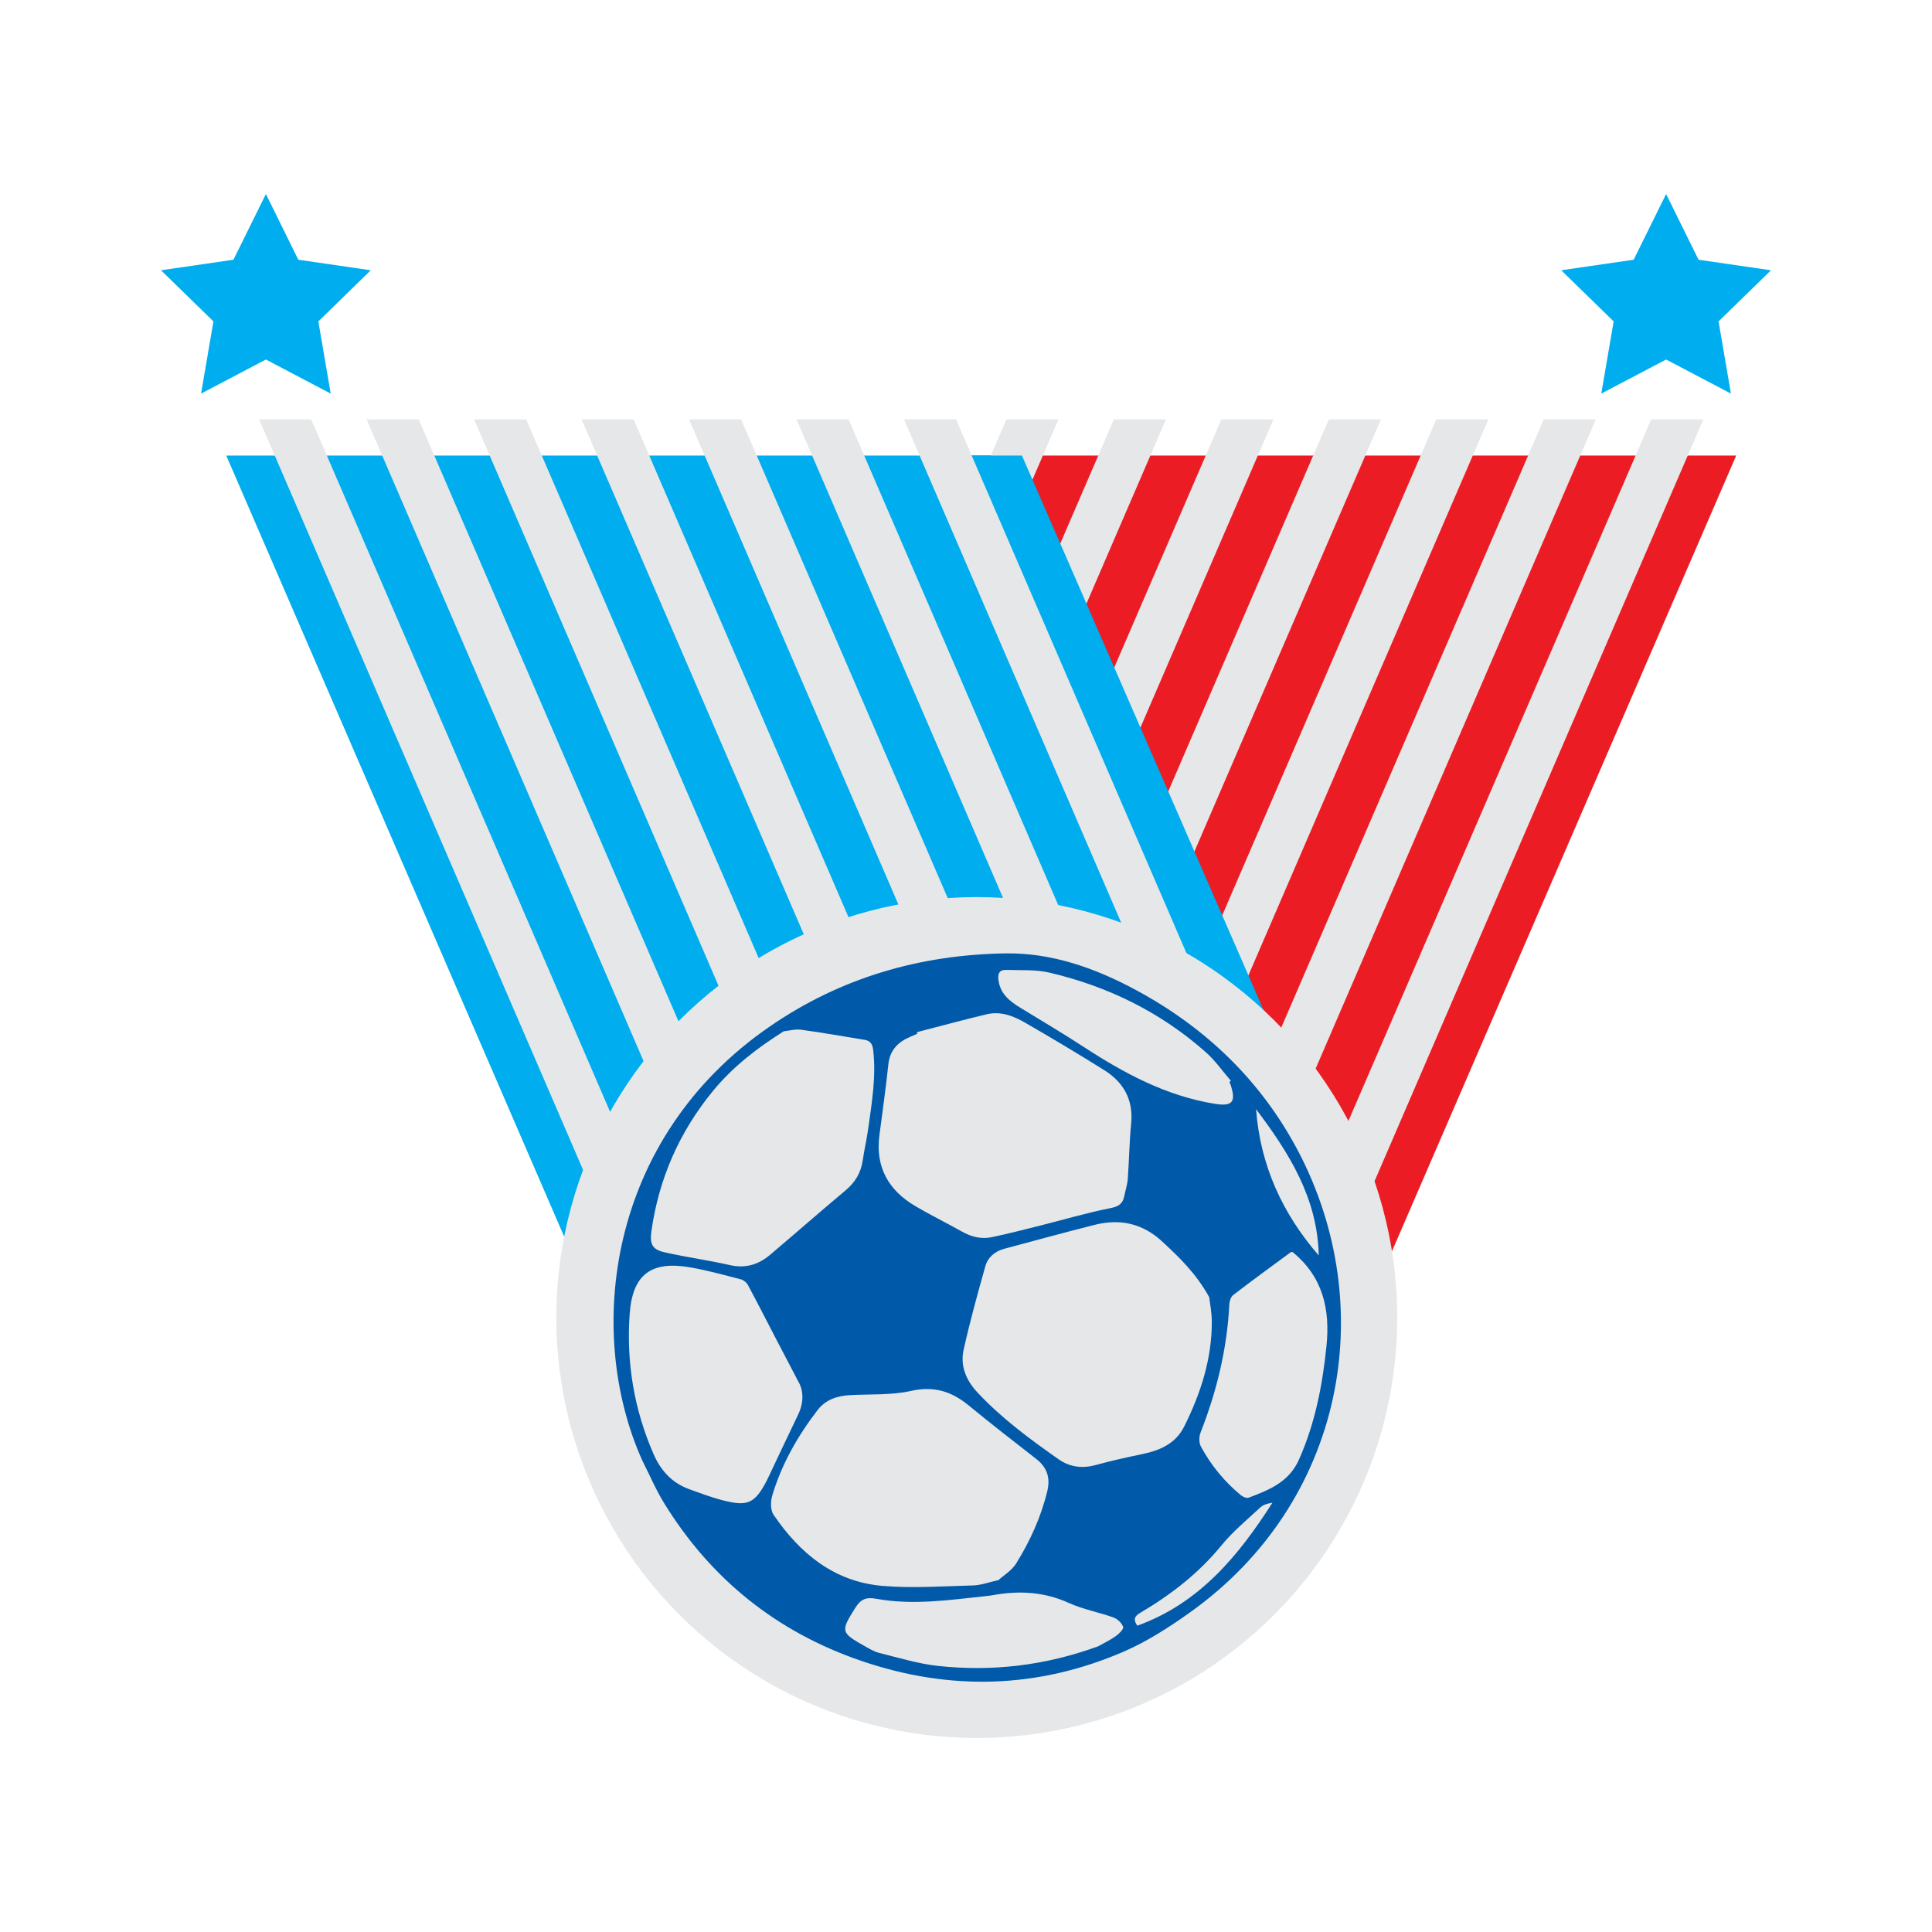 <?xml version="1.0" encoding="utf-8"?>
<!-- Generator: Adobe Illustrator 16.0.0, SVG Export Plug-In . SVG Version: 6.00 Build 0)  -->
<!DOCTYPE svg PUBLIC "-//W3C//DTD SVG 1.1//EN" "http://www.w3.org/Graphics/SVG/1.1/DTD/svg11.dtd">
<svg version="1.1" id="Layer_1" xmlns="http://www.w3.org/2000/svg" xmlns:xlink="http://www.w3.org/1999/xlink" x="0px" y="0px"
	 width="540px" height="540px" viewBox="0 0 540 540" enable-background="new 0 0 540 540" xml:space="preserve">
<g>
	<polygon fill="#00ADEE" points="74.322,54.229 83.378,72.596 103.631,75.541 88.98,89.833 92.433,110.01 74.322,100.483 
		56.197,110.01 59.653,89.833 45,75.541 65.25,72.596 	"/>
	<polygon fill="#00ADEE" points="465.687,54.229 474.745,72.596 495,75.541 480.343,89.833 483.801,110.01 465.687,100.483 
		447.561,110.01 451.022,89.833 436.363,75.541 456.613,72.596 	"/>
	<g>
		<polygon fill="#EC1C24" points="262.876,127.33 485.272,127.33 381.048,368.253 166.488,350.161 		"/>
		<polygon fill="#E6E7E8" points="461.526,117.213 476.094,117.213 362.604,380.152 348.04,380.152 		"/>
		<polygon fill="#E6E7E8" points="431.483,117.213 446.049,117.213 332.566,380.152 318.005,380.152 		"/>
		<polygon fill="#E6E7E8" points="401.445,117.213 416.011,117.213 302.526,380.152 287.962,380.152 		"/>
		<polygon fill="#E6E7E8" points="371.405,117.213 385.973,117.213 272.488,380.152 257.925,380.152 		"/>
		<polygon fill="#E6E7E8" points="341.369,117.213 355.935,117.213 242.449,380.152 227.885,380.152 		"/>
		<polygon fill="#E6E7E8" points="311.332,117.213 325.896,117.213 212.41,380.152 197.838,380.152 		"/>
		<polygon fill="#E6E7E8" points="281.294,117.213 295.852,117.213 182.372,380.152 167.807,380.152 		"/>
	</g>
	<g>
		<polygon fill="#00ADEE" points="285.635,127.33 63.241,127.33 167.468,368.253 374.795,331.987 		"/>
		<polygon fill="#E6E7E8" points="86.99,117.213 72.424,117.213 185.911,380.152 200.474,380.152 		"/>
		<polygon fill="#E6E7E8" points="117.028,117.213 102.458,117.213 215.946,380.152 230.512,380.152 		"/>
		<polygon fill="#E6E7E8" points="147.068,117.213 132.499,117.213 245.986,380.152 260.55,380.152 		"/>
		<polygon fill="#E6E7E8" points="177.106,117.213 162.54,117.213 276.025,380.152 290.589,380.152 		"/>
		<polygon fill="#E6E7E8" points="207.148,117.213 192.58,117.213 306.063,380.152 320.629,380.152 		"/>
		<polygon fill="#E6E7E8" points="237.182,117.213 222.622,117.213 336.102,380.152 350.672,380.152 		"/>
		<polygon fill="#E6E7E8" points="267.226,117.213 252.66,117.213 366.143,380.152 380.708,380.152 		"/>
	</g>
	<circle fill="#E6E7E8" cx="273.014" cy="368.254" r="117.518"/>
	<path fill="#005AA9" d="M179.553,408.285c-16.083-35.674-10.04-90.037,35.685-121.435c19.836-13.628,41.881-19.968,65.63-20.376
		c13.054-0.226,25.24,4.089,36.668,10.263c19.484,10.494,34.942,25.356,45.245,44.896c22.988,43.63,13.044,98.25-30.174,129.039
		c-5.774,4.119-11.879,8.062-18.351,10.886c-24.068,10.455-48.758,11.148-73.534,2.657c-23.563-8.054-41.995-22.796-55.075-44.045
		C183.315,416.392,181.574,412.253,179.553,408.285z M337.972,362.547c-3.653-6.604-8.302-11.057-13.068-15.481
		c-5.504-5.13-11.815-6.488-18.898-4.727c-8.475,2.129-16.888,4.455-25.334,6.707c-2.619,0.712-4.575,2.368-5.285,4.926
		c-2.162,7.711-4.306,15.438-6.043,23.257c-1.016,4.521,0.66,8.542,3.879,11.988c6.74,7.21,14.619,13.015,22.64,18.643
		c3.144,2.207,6.645,2.656,10.435,1.611c4.282-1.179,8.624-2.137,12.975-3.047c4.957-1.032,9.335-2.928,11.722-7.724
		c4.608-9.238,7.751-18.899,7.707-29.355C338.688,366.808,338.172,364.252,337.972,362.547z M256.269,288.497
		c0.039,0.148,0.086,0.306,0.119,0.447c-0.665,0.289-1.347,0.58-2.014,0.867c-3.439,1.463-5.665,3.755-6.083,7.726
		c-0.696,6.61-1.634,13.188-2.493,19.782c-1.169,8.941,2.572,15.428,10.144,19.857c4.258,2.496,8.708,4.678,13.021,7.105
		c2.585,1.443,5.333,2.116,8.195,1.522c4.512-0.937,8.972-2.103,13.443-3.215c6.595-1.657,13.127-3.59,19.779-4.914
		c2.334-0.452,3.441-1.255,3.866-3.392c0.321-1.589,0.846-3.151,0.969-4.757c0.376-5.165,0.449-10.365,0.946-15.512
		c0.643-6.656-2.118-11.527-7.561-14.925c-7.286-4.563-14.669-8.981-22.119-13.268c-3.242-1.873-6.824-3.256-10.696-2.33
		C269.254,285.064,262.768,286.81,256.269,288.497z M279.063,441.646c1.482-1.346,3.721-2.676,4.945-4.63
		c3.897-6.283,6.963-12.986,8.716-20.243c0.894-3.738-0.063-6.637-3.095-8.999c-6.317-4.927-12.672-9.84-18.851-14.932
		c-4.801-3.945-9.72-5.517-16.122-4.079c-5.526,1.235-11.42,0.872-17.146,1.184c-3.555,0.194-6.76,1.284-8.984,4.161
		c-5.567,7.234-10.058,15.123-12.684,23.905c-0.482,1.643-0.518,4.054,0.357,5.346c7.352,10.83,16.974,18.75,30.447,19.9
		c8.43,0.71,16.976,0.082,25.463-0.131C274.242,443.052,276.37,442.238,279.063,441.646z M219.071,288.239
		c-7.631,4.809-14.321,10.022-19.768,16.654c-9.377,11.427-15.137,24.465-17.219,39.137c-0.499,3.524,0.095,5.182,3.56,5.962
		c6.076,1.392,12.281,2.218,18.353,3.605c4.381,1.001,8.024-0.144,11.272-2.896c7.047-5.95,13.966-12.055,21.038-17.96
		c2.71-2.256,4.324-4.942,4.827-8.406c0.432-2.958,1.122-5.897,1.532-8.86c1.01-7.291,2.265-14.576,1.39-22.001
		c-0.177-1.615-0.767-2.571-2.375-2.836c-5.899-0.959-11.796-2.012-17.724-2.819C222.269,287.583,220.47,288.113,219.071,288.239z
		 M223.57,386.981c-2.509-4.801-4.653-8.885-6.791-12.992c-2.573-4.951-5.104-9.935-7.75-14.85
		c-0.375-0.688-1.228-1.381-1.978-1.566c-4.615-1.198-9.255-2.473-13.953-3.306c-11.051-1.974-16.317,1.865-17.102,13.012
		c-0.965,13.529,1.228,26.641,6.671,39.133c1.996,4.59,5.133,8.053,9.923,9.799c3.269,1.184,6.548,2.424,9.915,3.254
		c6.535,1.616,8.529,0.596,11.688-5.405c0.185-0.354,0.367-0.72,0.538-1.093c2.782-5.855,5.519-11.717,8.347-17.564
		C224.558,392.353,224.602,389.326,223.57,386.981z M361.244,349.922c-0.036,0.012-0.397,0.026-0.634,0.191
		c-5.342,3.934-10.696,7.833-15.945,11.868c-0.642,0.496-1.011,1.683-1.064,2.567c-0.62,12.438-3.516,24.348-8.063,35.911
		c-0.439,1.121-0.439,2.841,0.126,3.864c2.839,5.248,6.577,9.811,11.192,13.613c0.552,0.45,1.575,0.886,2.128,0.676
		c5.71-2.157,11.263-4.32,14.071-10.622c4.52-10.158,6.585-20.824,7.699-31.766C371.798,365.994,369.789,356.871,361.244,349.922z
		 M306.913,460.159c1.488-0.838,3.331-1.714,4.973-2.866c0.906-0.642,2.238-2.003,2.041-2.557c-0.384-1.095-1.569-2.233-2.693-2.64
		c-4.112-1.484-8.516-2.26-12.473-4.06c-7.037-3.197-14.2-3.518-21.608-2.119c-0.643,0.111-1.276,0.173-1.925,0.236
		c-10.059,1.073-20.139,2.554-30.223,0.723c-2.956-0.541-4.423,0.081-5.985,2.581c-4.06,6.456-4.094,6.848,2.624,10.61
		c1.341,0.759,2.71,1.586,4.173,1.947c5.414,1.336,10.811,3.011,16.31,3.609C277.32,467.286,292.192,465.521,306.913,460.159z
		 M343.617,302.427c0.132-0.126,0.274-0.239,0.416-0.349c-2.32-2.681-4.371-5.646-6.992-7.973
		c-12.624-11.192-27.36-18.413-43.715-22.253c-3.854-0.903-8.007-0.615-12.022-0.761c-2.063-0.069-2.515,1.135-2.209,3.04
		c0.593,3.799,3.241,5.793,6.212,7.606c5.871,3.598,11.801,7.102,17.563,10.855c11.347,7.407,23.107,13.737,36.717,15.931
		c4.793,0.774,5.949-0.469,4.407-5.206C343.892,303.016,343.742,302.721,343.617,302.427z M351.075,310.016
		c1.161,15.615,7.307,29.111,17.511,40.882C368.274,334.916,360.281,322.209,351.075,310.016z M317.87,454.386
		c17.334-6.252,28.273-19.495,37.771-34.369c-1.322,0.202-2.55,0.545-3.381,1.319c-3.711,3.451-7.682,6.721-10.879,10.631
		c-6.355,7.778-14.094,13.754-22.64,18.796C317.076,451.742,316.693,452.629,317.87,454.386z"/>
</g>
</svg>
